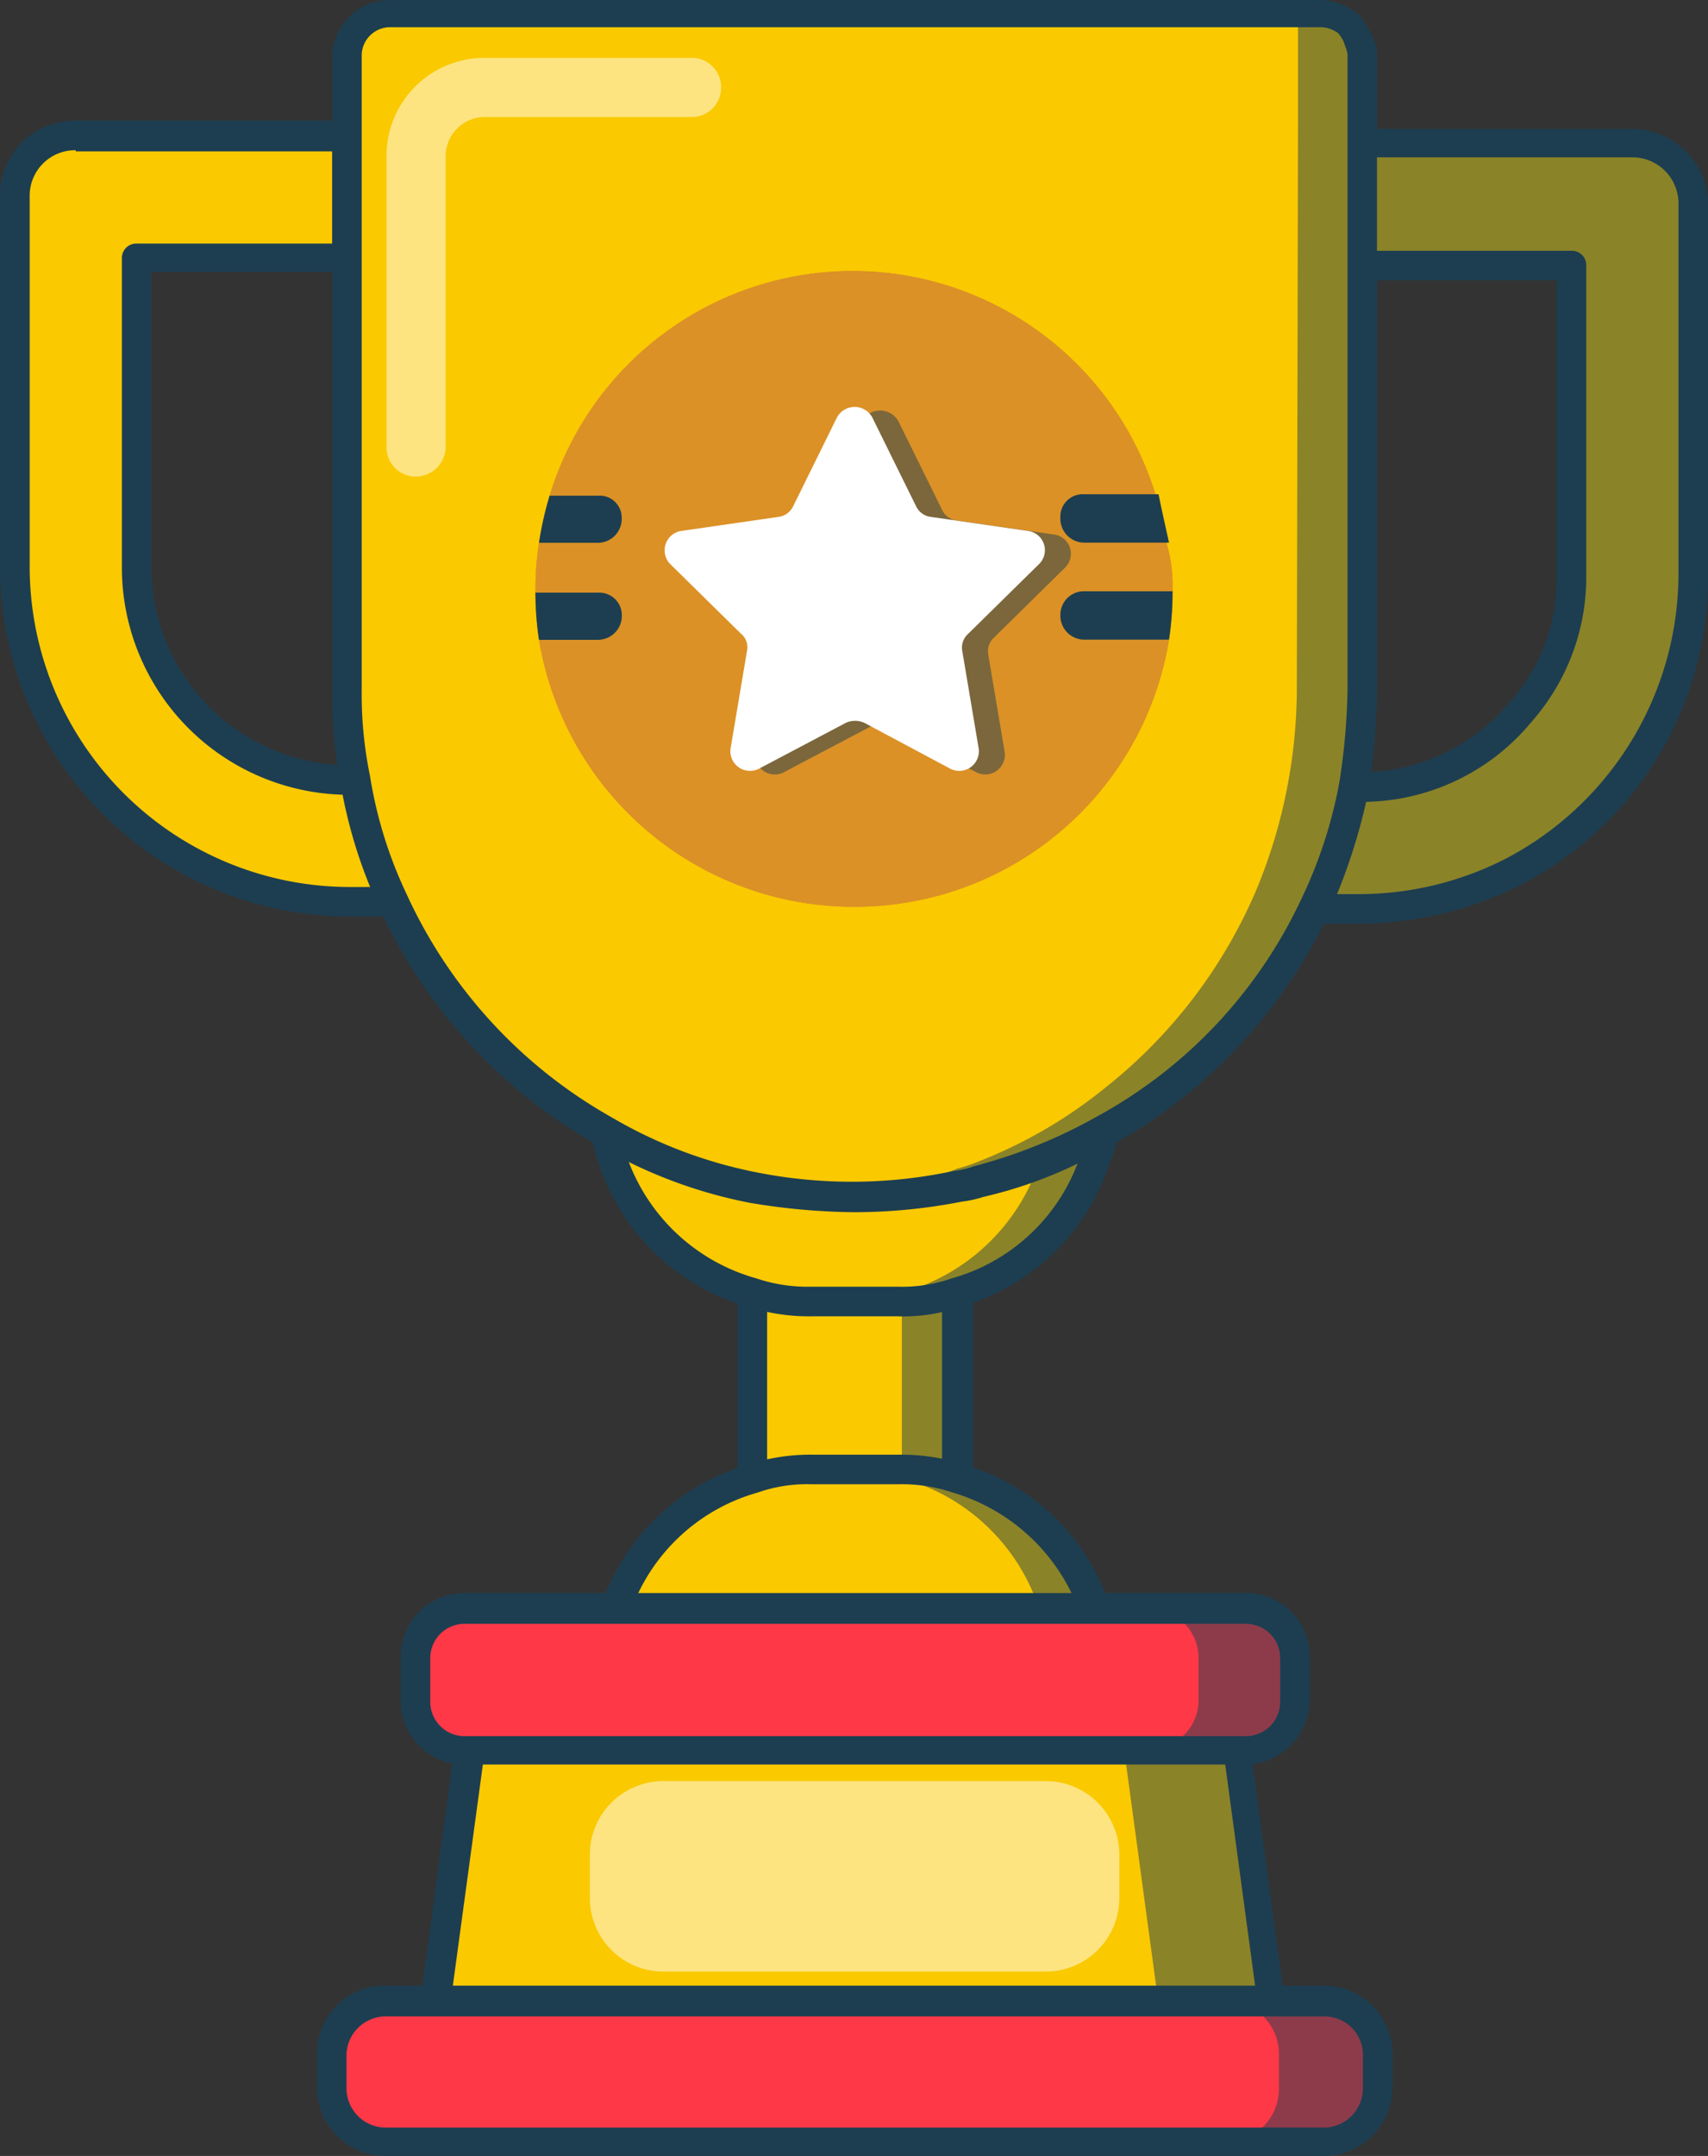 <svg xmlns="http://www.w3.org/2000/svg" width="43.5" height="54.879"><rect width="100%" height="100%" fill="#333333" stroke="none"/><path d="M24.354 26.642v14.871h-5.208v-14.69a6.251 6.251 0 0 0 .722 1.024 13 13 0 0 0 1.626 1.9l.271.271a22.214 22.214 0 0 0 1.806-2.167c.271-.396.512-.788.783-1.209Z" fill="#fac900"/><path d="M24.354 32.934v4.7a4.294 4.294 0 0 0-1.385-.211v-4.275a4.294 4.294 0 0 0 1.385-.214Z" fill="#1d3e51" opacity=".5"/><path d="M24.354 41.875h-5.208a.366.366 0 0 1-.361-.361V26.823a.361.361 0 0 1 .271-.361.385.385 0 0 1 .421.181 7.563 7.563 0 0 0 .692.993 14.646 14.646 0 0 0 1.6 1.866c.512-.572.993-1.174 1.505-1.836.211-.3.421-.6.632-.933l.181-.271a.346.346 0 0 1 .421-.151.389.389 0 0 1 .271.361v14.871a.424.424 0 0 1-.425.332Zm-4.817-.753h4.455V27.877c-.03.06-.09.12-.12.181a22.864 22.864 0 0 1-1.836 2.2.327.327 0 0 1-.271.12.368.368 0 0 1-.271-.12l-.271-.271a18.321 18.321 0 0 1-1.656-1.927l-.03-.03v13.1Z" fill="#1d3e51"/><path d="M41.603 3.643h-9.874a1.542 1.542 0 0 0-1.535 1.535v16.376a1.523 1.523 0 0 0 1.535 1.535h2.95a8.613 8.613 0 0 0 3.823-.9 8.479 8.479 0 0 0 4.666-7.586V5.15a1.605 1.605 0 0 0-1.565-1.507Zm-1.565 10.988a5.087 5.087 0 0 1-1.294 3.462 5.281 5.281 0 0 1-4.094 1.927h-1.385V6.714h6.773Z" fill="#fac900"/><path d="M41.603 3.643h-9.874a1.542 1.542 0 0 0-1.535 1.535v16.376a1.523 1.523 0 0 0 1.535 1.535h2.95a8.613 8.613 0 0 0 3.823-.9 8.479 8.479 0 0 0 4.666-7.586V5.15a1.605 1.605 0 0 0-1.565-1.507Zm-1.565 10.988a5.087 5.087 0 0 1-1.294 3.462 5.281 5.281 0 0 1-4.094 1.927h-1.385V6.714h6.773Z" fill="#1d3e51" opacity=".5"/><path d="M11.83 3.462H1.956A1.523 1.523 0 0 0 .421 4.997v9.425a8.544 8.544 0 0 0 8.489 8.519h2.95a1.542 1.542 0 0 0 1.535-1.535V5.027a1.594 1.594 0 0 0-1.565-1.565Zm-1.565 16.376H8.88a5.409 5.409 0 0 1-5.388-5.416V6.565h6.773Z" fill="#fac900"/><path d="M34.65 23.512H31.7a1.9 1.9 0 0 1-1.927-1.927V5.209A1.94 1.94 0 0 1 31.7 3.282h9.874a1.94 1.94 0 0 1 1.927 1.927v9.453a8.8 8.8 0 0 1-4.877 7.917 9.266 9.266 0 0 1-3.974.933ZM31.7 4.035a1.175 1.175 0 0 0-1.174 1.174v16.376a1.157 1.157 0 0 0 1.174 1.174h2.95a8.209 8.209 0 0 0 3.643-.873 8.2 8.2 0 0 0 4.455-7.255V5.178a1.175 1.175 0 0 0-1.174-1.174H31.7Zm2.95 16.376h-1.385a.366.366 0 0 1-.361-.361V6.744a.366.366 0 0 1 .361-.361h6.773a.366.366 0 0 1 .361.361v7.887a5.56 5.56 0 0 1-1.385 3.733 5.6 5.6 0 0 1-4.364 2.047Zm-1.023-.753h1.023a4.953 4.953 0 0 0 3.793-1.776 4.658 4.658 0 0 0 1.2-3.221V7.135h-6.021ZM11.83 23.331H8.88A8.923 8.923 0 0 1-.001 14.42V4.998A1.9 1.9 0 0 1 1.93 3.071h9.874a1.9 1.9 0 0 1 1.927 1.927v16.407a1.9 1.9 0 0 1-1.901 1.926ZM1.93 3.824A1.157 1.157 0 0 0 .756 4.998v9.422a8.158 8.158 0 0 0 8.128 8.158h2.95a1.175 1.175 0 0 0 1.174-1.174V5.028a1.157 1.157 0 0 0-1.174-1.174H1.93Zm8.339 16.407H8.884a5.788 5.788 0 0 1-5.78-5.81v-7.86a.366.366 0 0 1 .361-.361h6.773a.366.366 0 0 1 .361.361v13.306c.058.183-.123.363-.334.363ZM3.853 6.924v7.5a5.062 5.062 0 0 0 5.027 5.057h1.024V6.924H3.853Z" fill="#1d3e51"/><path d="M28.207 42.567v.181H15.323a4.607 4.607 0 0 1 .361-1.806 5.2 5.2 0 0 1 3.492-3.311 4.726 4.726 0 0 1 1.475-.211h2.318a4.294 4.294 0 0 1 1.385.211 5.064 5.064 0 0 1 1.174.482 6.154 6.154 0 0 1 .993.753 4.8 4.8 0 0 1 1.355 2.077 4.889 4.889 0 0 1 .331 1.624Z" fill="#fac900"/><path d="M28.207 42.567v.181h-1.385v-.181a4.267 4.267 0 0 0-.361-1.626 5.074 5.074 0 0 0-3.492-3.311v-.211a4.294 4.294 0 0 1 1.385.211 5.064 5.064 0 0 1 1.174.482 4.115 4.115 0 0 1 .993.753 4.8 4.8 0 0 1 1.355 2.077 4.889 4.889 0 0 1 .331 1.625Z" fill="#1d3e51" opacity=".5"/><path d="M28.208 43.109H15.322a.366.366 0 0 1-.361-.361 5.215 5.215 0 0 1 .361-1.927 5.623 5.623 0 0 1 3.763-3.552 5.081 5.081 0 0 1 1.6-.241h2.228a5.081 5.081 0 0 1 1.6.241 5.512 5.512 0 0 1 3.733 3.552 4.988 4.988 0 0 1 .361 1.746v.181a.373.373 0 0 1-.399.361Zm-12.493-.753h12.1a3.9 3.9 0 0 0-.3-1.264 4.914 4.914 0 0 0-3.251-3.1 4.053 4.053 0 0 0-1.385-.211h-2.227a3.767 3.767 0 0 0-1.355.211 4.814 4.814 0 0 0-3.251 3.071 4.108 4.108 0 0 0-.331 1.293Z" fill="#1d3e51"/><path d="M32.632 52.712H10.867l.241-1.746.3-2.348.572-4.064.12-1.024h19.3l.12 1.024.873 6.412Z" fill="#fac900"/><path d="M32.512 52.712h-2.77l-.241-1.746-.873-6.442-.12-.993 2.77-.03.12 1.024.87 6.411Z" fill="#1d3e51" opacity=".5"/><path d="M32.632 53.103h-21.8a.382.382 0 0 1-.271-.12.509.509 0 0 1-.09-.3l1.234-9.182a.385.385 0 0 1 .361-.331h19.3a.361.361 0 0 1 .361.331l.12 1.024 1.114 8.158a.509.509 0 0 1-.09.3.269.269 0 0 1-.239.12Zm-21.344-.753H32.21l-1.144-8.459H12.433l-.09.692Z" fill="#1d3e51"/><path d="M26.642 50.186h-9.754a1.876 1.876 0 0 1-1.866-1.87v-1.114a1.876 1.876 0 0 1 1.866-1.866h9.754a1.876 1.876 0 0 1 1.866 1.866v1.114a1.876 1.876 0 0 1-1.866 1.87Z" fill="#fff" opacity=".5"/><path d="M33.716 50.936h-23.9a1.349 1.349 0 0 0-1.355 1.355v.873a1.349 1.349 0 0 0 1.355 1.355h23.9a1.349 1.349 0 0 0 1.355-1.355v-.873a1.349 1.349 0 0 0-1.355-1.355Z" fill="#fe3847"/><path d="M35.312 52.291v.873a1.349 1.349 0 0 1-1.355 1.355h-2.739a1.349 1.349 0 0 0 1.355-1.355v-.873a1.349 1.349 0 0 0-1.355-1.355h2.739a1.349 1.349 0 0 1 1.355 1.355Z" fill="#1d3e51" opacity=".5"/><path d="M33.718 54.879h-23.9a1.747 1.747 0 0 1-1.746-1.746v-.869a1.722 1.722 0 0 1 1.746-1.72h23.9a1.741 1.741 0 0 1 1.746 1.716v.873a1.747 1.747 0 0 1-1.746 1.746Zm-23.9-3.552a1 1 0 0 0-.993.963v.873a1 1 0 0 0 .993.993h23.9a1 1 0 0 0 .993-.993v-.873a.977.977 0 0 0-.993-.963Z" fill="#1d3e51"/><path d="M32.964 42.175v1.114a1.24 1.24 0 0 1-1.234 1.234h-19.9a1.24 1.24 0 0 1-1.234-1.234v-1.114a1.24 1.24 0 0 1 1.234-1.234h19.9a1.26 1.26 0 0 1 1.234 1.234Z" fill="#fe3847"/><path d="M33.265 42.175v1.114a1.221 1.221 0 0 1-1.234 1.234h-2.77a1.246 1.246 0 0 0 1.264-1.234v-1.114a1.266 1.266 0 0 0-1.264-1.234h2.77a1.24 1.24 0 0 1 1.234 1.234Z" fill="#1d3e51" opacity=".5"/><path d="M31.699 44.915H11.831a1.619 1.619 0 0 1-1.626-1.625v-1.114a1.619 1.619 0 0 1 1.626-1.626h19.9a1.619 1.619 0 0 1 1.626 1.626v1.114a1.664 1.664 0 0 1-1.658 1.625Zm-19.868-3.582a.874.874 0 0 0-.873.873v1.114a.874.874 0 0 0 .873.873h19.9a.874.874 0 0 0 .873-.873v-1.114a.874.874 0 0 0-.873-.873Z" fill="#1d3e51"/><path d="M28.207 27.846a1.129 1.129 0 0 1-.03.331 3.339 3.339 0 0 1-.06.572v.09a2 2 0 0 1-.181.6 5.217 5.217 0 0 1-.542 1.174 6.744 6.744 0 0 1-.813 1.024 4.757 4.757 0 0 1-1.6 1.054 3.587 3.587 0 0 1-.6.241h-.03a4.294 4.294 0 0 1-1.385.211h-2.318a4.726 4.726 0 0 1-1.475-.211 5.368 5.368 0 0 1-3.76-4.126 4.983 4.983 0 0 1-.09-.963h12.884Z" fill="#fac900"/><path d="M28.207 27.846a1.128 1.128 0 0 1-.03.331 3.334 3.334 0 0 1-.06.572v.09a2 2 0 0 1-.181.6 5.217 5.217 0 0 1-.542 1.174 6.747 6.747 0 0 1-.813 1.024 5.881 5.881 0 0 1-1.6 1.054 5.188 5.188 0 0 1-.632.211v.03a4.294 4.294 0 0 1-1.385.211v-.237a5.135 5.135 0 0 0 3.552-3.462 1.7 1.7 0 0 0 .211-.692 3.333 3.333 0 0 0 .06-.572 1.129 1.129 0 0 0 .03-.331h1.385Z" fill="#1d3e51" opacity=".5"/><path d="M22.879 33.506h-2.227a5.082 5.082 0 0 1-1.6-.241 5.638 5.638 0 0 1-4-4.4 5.88 5.88 0 0 1-.09-1.024.366.366 0 0 1 .361-.361h12.884a.366.366 0 0 1 .361.361 1.717 1.717 0 0 1-.03.391 4.08 4.08 0 0 1-.06.6 2.356 2.356 0 0 1-.211.753 5.592 5.592 0 0 1-3.793 3.673 4.341 4.341 0 0 1-1.595.248Zm-7.165-5.3a2.967 2.967 0 0 0 .06.512 4.88 4.88 0 0 0 3.492 3.823 4.052 4.052 0 0 0 1.385.211h2.228a3.768 3.768 0 0 0 1.355-.211 4.812 4.812 0 0 0 3.311-3.221 3.244 3.244 0 0 0 .181-.6 2.967 2.967 0 0 0 .06-.512Z" fill="#1d3e51"/><path d="M34.68 1.415v16.166c0 .421-.03.843-.06 1.234l-.09.722a2.968 2.968 0 0 1-.06.512 8.066 8.066 0 0 1-.211.813 1.727 1.727 0 0 1-.12.421 6.209 6.209 0 0 1-.361 1.054 3.12 3.12 0 0 1-.12.3l-.09.181a.9.9 0 0 1-.12.3c-.09.181-.181.361-.271.512-.151.271-.3.572-.482.843-.09.12-.151.241-.241.361a11.872 11.872 0 0 1-1.084 1.355 8.767 8.767 0 0 1-.9.933 12.722 12.722 0 0 1-2.348 1.656 12.252 12.252 0 0 1-3.191 1.294 3.5 3.5 0 0 1-.542.12 12.467 12.467 0 0 1-2.619.271 2.753 2.753 0 0 1-.512-.03 11.851 11.851 0 0 1-2.077-.211 12.612 12.612 0 0 1-3.763-1.415 12.906 12.906 0 0 1-5.389-5.87 11.988 11.988 0 0 1-.963-3.1 11.052 11.052 0 0 1-.211-2.258V1.415A1.1 1.1 0 0 1 9.935.331h23.662a1.145 1.145 0 0 1 .783.3 1.839 1.839 0 0 1 .211.421.8.8 0 0 1 .089.363Z" fill="#fac900"/><path d="M21.765 30.856a16.71 16.71 0 0 1-2.679-.241 12.248 12.248 0 0 1-3.883-1.475 13.254 13.254 0 0 1-5.539-6.021 12.388 12.388 0 0 1-.993-3.191 11.245 11.245 0 0 1-.212-2.318V1.445A1.471 1.471 0 0 1 9.934 0h23.662a1.563 1.563 0 0 1 1.023.391 2.362 2.362 0 0 1 .331.542.989.989 0 0 1 .12.512V17.61a18.5 18.5 0 0 1-.211 2.5 14.97 14.97 0 0 1-1.054 3.221 13.12 13.12 0 0 1-5.479 5.81 11.209 11.209 0 0 1-3.281 1.325 2.863 2.863 0 0 1-.542.12 14.32 14.32 0 0 1-2.738.27ZM9.934.692a.727.727 0 0 0-.722.692V17.55a10.275 10.275 0 0 0 .211 2.2 11.029 11.029 0 0 0 .933 3.01 12.462 12.462 0 0 0 5.238 5.69 11.74 11.74 0 0 0 3.643 1.385 12.417 12.417 0 0 0 5.057-.03 2.135 2.135 0 0 0 .512-.12 13.113 13.113 0 0 0 3.131-1.264 12.165 12.165 0 0 0 5.178-5.479 11.787 11.787 0 0 0 .993-3.01 16.6 16.6 0 0 0 .211-2.378V1.385a.766.766 0 0 0-.06-.211.8.8 0 0 0-.181-.331.766.766 0 0 0-.482-.151H9.934Z" fill="#1d3e51"/><path d="M34.679 1.415v16.166c0 .421-.03.843-.06 1.234l-.09.723a9.386 9.386 0 0 1-.271 1.325 1.725 1.725 0 0 1-.12.421 6.208 6.208 0 0 1-.361 1.054 3.128 3.128 0 0 1-.12.3l-.09.181c-.12.271-.241.542-.391.813s-.3.572-.482.843c-.09.12-.151.241-.241.361a11.869 11.869 0 0 1-1.084 1.355 8.766 8.766 0 0 1-.9.933 12.621 12.621 0 0 1-2.529 1.836 13.143 13.143 0 0 1-3.552 1.264 12.467 12.467 0 0 1-2.619.271 8.175 8.175 0 0 1-.843-.03 1.235 1.235 0 0 0 .331-.03 9.277 9.277 0 0 0 3.131-.692 3.813 3.813 0 0 0 .542-.181 12.114 12.114 0 0 0 3.251-1.9 12.818 12.818 0 0 0 3.823-5.027 13.42 13.42 0 0 0 1.024-5.057l.03-14.45V.331h.542a1.145 1.145 0 0 1 .783.3 1.839 1.839 0 0 1 .211.421.8.8 0 0 1 .085.363Z" fill="#1d3e51" opacity=".5"/><path d="M29.863 14.992v.09a8.108 8.108 0 0 1-.09 1.2 8.105 8.105 0 0 1-8.038 6.8 8.125 8.125 0 0 1-8.008-6.8 8.107 8.107 0 0 1-.09-1.2v-.09a7.711 7.711 0 0 1 .09-1.174 8.658 8.658 0 0 1 .271-1.2 8.066 8.066 0 0 1 7.707-5.72 8.075 8.075 0 0 1 7.732 5.716 8.653 8.653 0 0 1 .271 1.2 3.811 3.811 0 0 1 .155 1.178Z" fill="#db9126"/><path d="M29.863 14.992v.09a8.108 8.108 0 0 1-.09 1.2 8.105 8.105 0 0 1-8.038 6.8 8.125 8.125 0 0 1-8.008-6.8 8.107 8.107 0 0 1-.09-1.2v-.09a7.711 7.711 0 0 1 .09-1.174 8.658 8.658 0 0 1 .271-1.2 8.066 8.066 0 0 1 7.707-5.72 8.075 8.075 0 0 1 7.732 5.716 8.653 8.653 0 0 1 .271 1.2 3.811 3.811 0 0 1 .155 1.178Z" fill="#db9126"/><path d="M29.773 13.813h-2.167a.611.611 0 0 1-.6-.632.569.569 0 0 1 .6-.6h1.9c.086.423.176.815.267 1.232ZM29.863 15.082a8.108 8.108 0 0 1-.09 1.2h-2.167a.611.611 0 0 1-.6-.632.6.6 0 0 1 .6-.6h2.257ZM15.834 13.185a.61.61 0 0 1-.6.632h-1.507a8.657 8.657 0 0 1 .271-1.2h1.234a.562.562 0 0 1 .602.568ZM15.837 15.654a.61.61 0 0 1-.6.632h-1.51a8.107 8.107 0 0 1-.09-1.2h1.626a.572.572 0 0 1 .574.568Z" fill="#1d3e51"/><path d="m22.878 10.717 1.114 2.258a.48.48 0 0 0 .361.271l2.5.361a.494.494 0 0 1 .271.843l-1.806 1.776a.468.468 0 0 0-.151.421l.421 2.5a.5.5 0 0 1-.722.512l-2.228-1.173a.587.587 0 0 0-.452 0l-2.228 1.174a.5.5 0 0 1-.722-.512l.421-2.5a.442.442 0 0 0-.151-.421L17.7 14.451a.5.5 0 0 1 .271-.843l2.5-.361a.48.48 0 0 0 .361-.271l1.118-2.259a.537.537 0 0 1 .928 0Z" fill="#1d3e51" opacity=".5"/><path d="m22.216 10.626 1.114 2.258a.48.48 0 0 0 .361.271l2.5.361a.494.494 0 0 1 .271.843l-1.806 1.776a.468.468 0 0 0-.151.421l.421 2.5a.5.5 0 0 1-.722.512l-2.2-1.174a.587.587 0 0 0-.452 0l-2.224 1.174a.5.5 0 0 1-.722-.512l.421-2.5a.442.442 0 0 0-.151-.421l-1.806-1.776a.5.5 0 0 1 .271-.843l2.5-.361a.48.48 0 0 0 .361-.271l1.114-2.258a.512.512 0 0 1 .9 0Z" fill="#fff"/><path d="M10.597 12.132a.745.745 0 0 1-.753-.753V3.973a2.492 2.492 0 0 1 2.5-2.5h5.268a.745.745 0 0 1 .753.753.745.745 0 0 1-.753.753h-5.269a1 1 0 0 0-.993.993v7.406a.765.765 0 0 1-.753.754Z" fill="#fff" opacity=".5"/></svg>